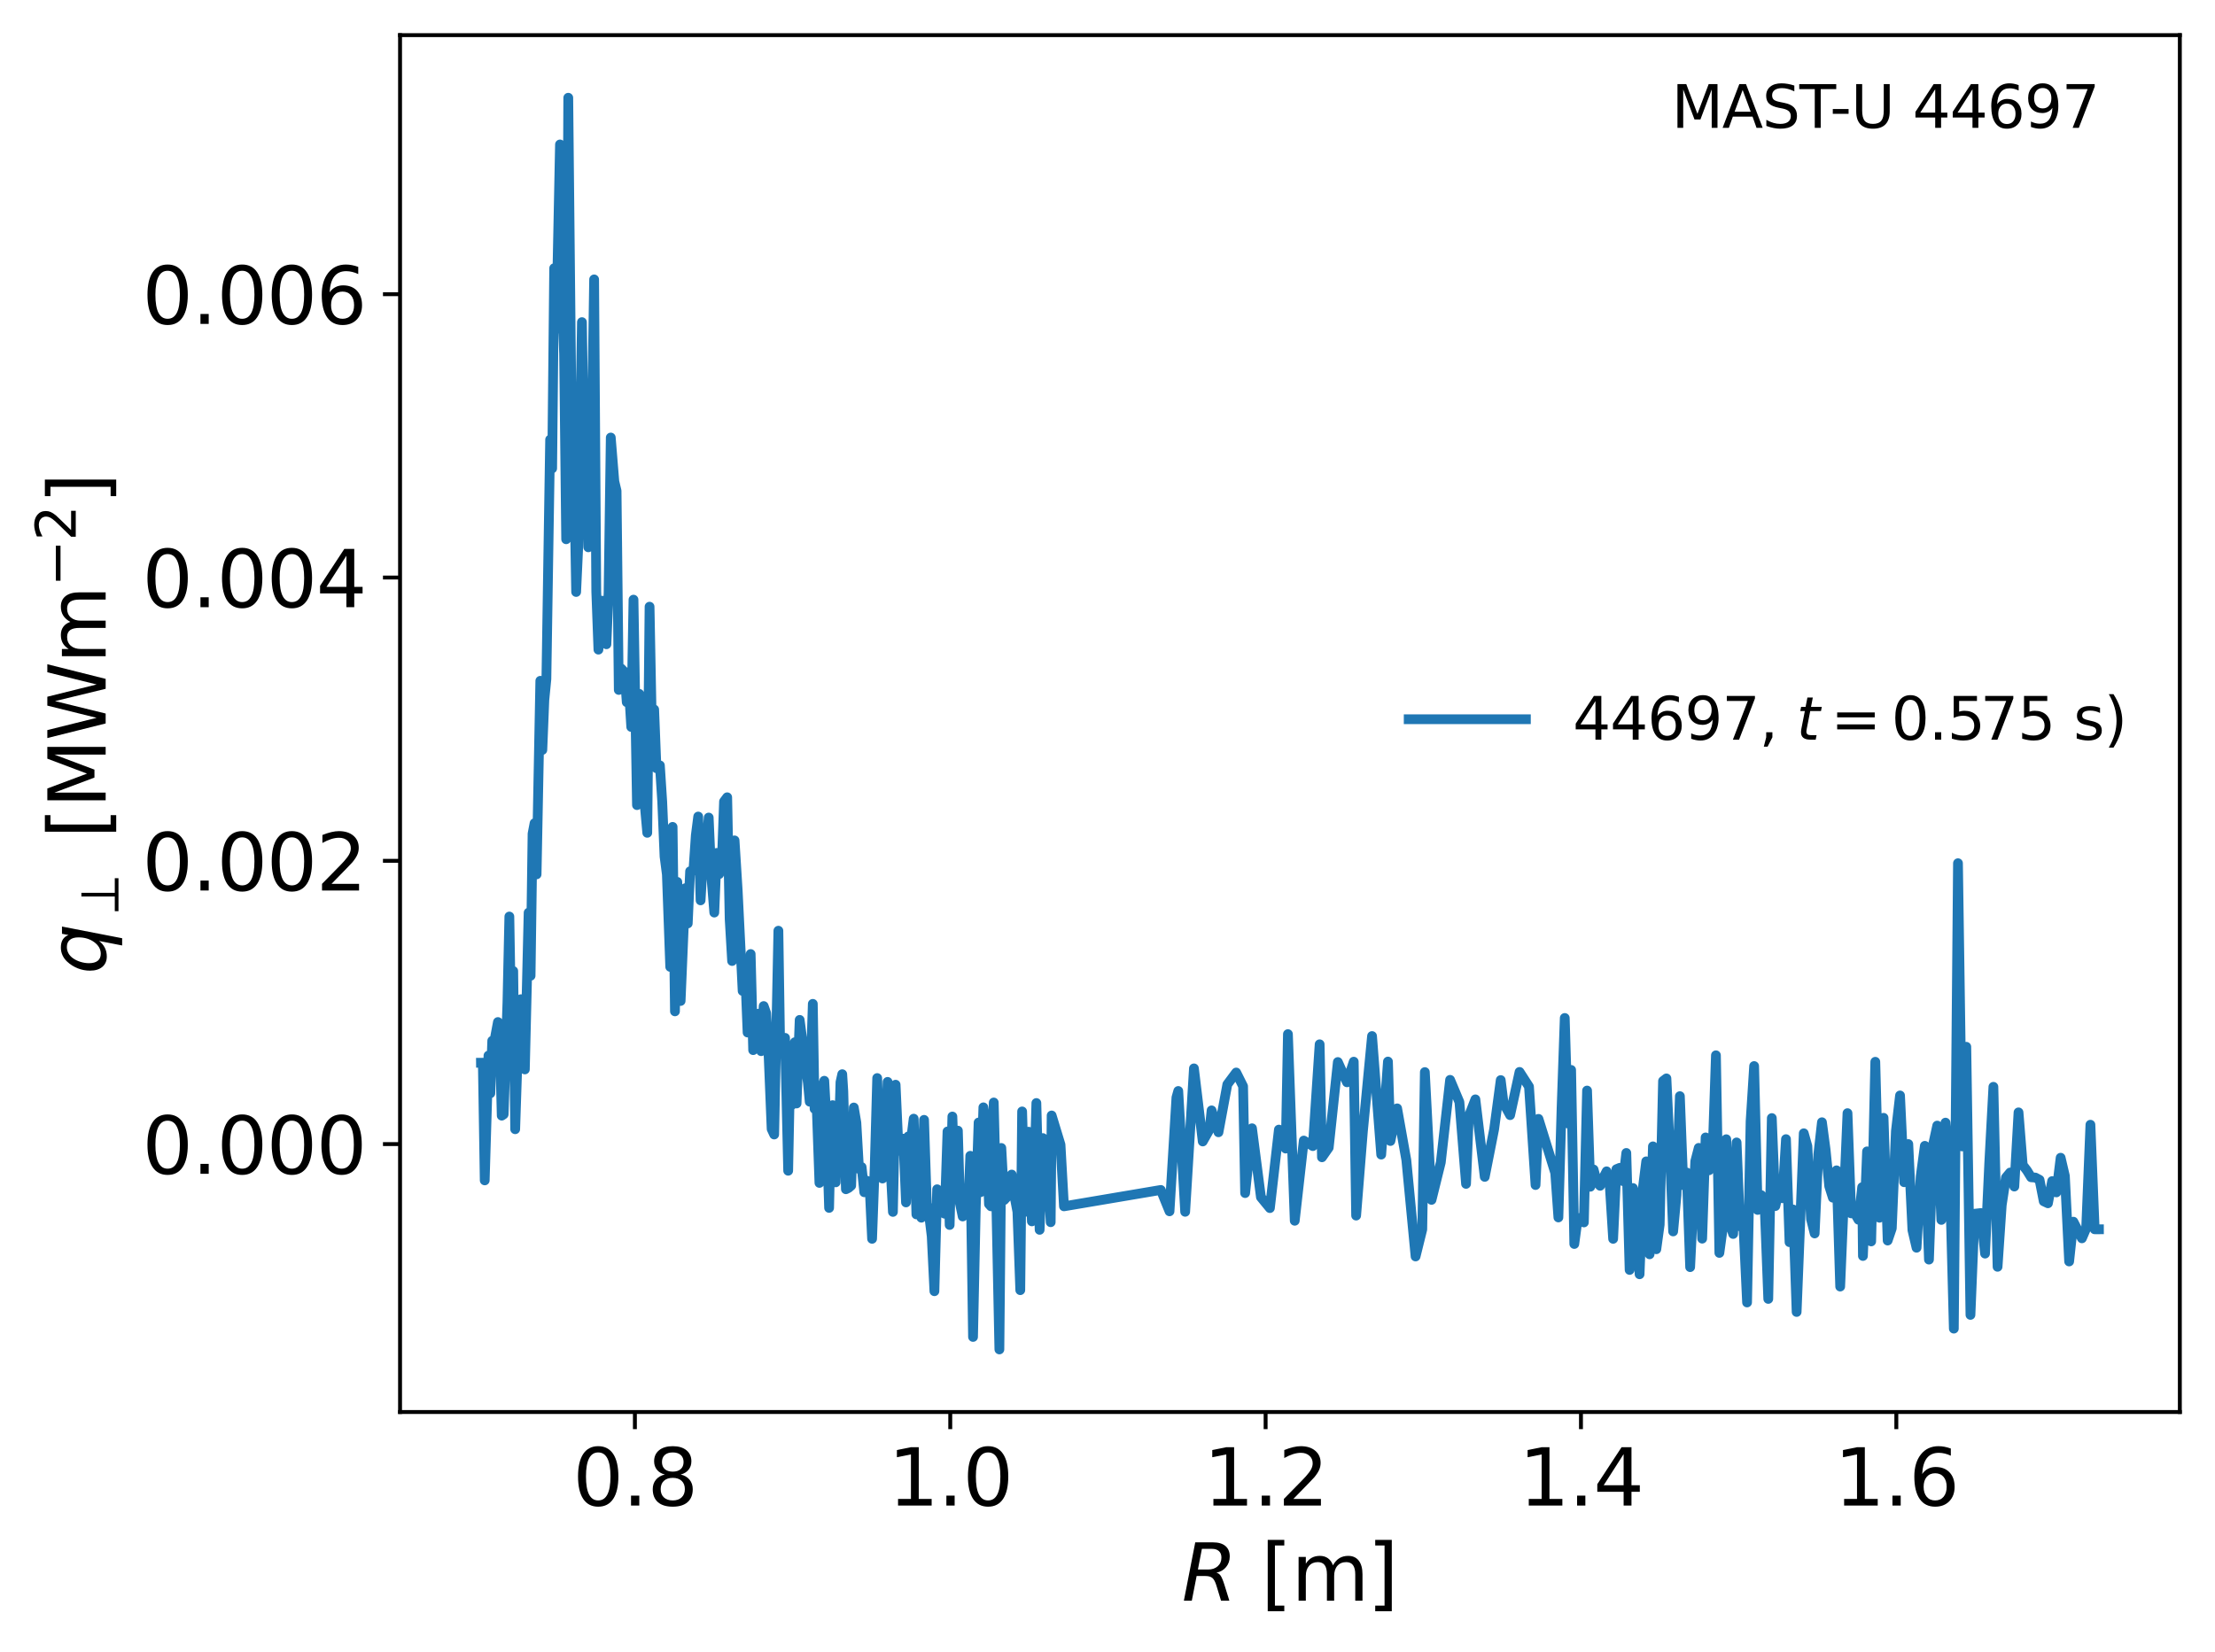 <?xml version="1.0" encoding="utf-8" standalone="no"?>
<!DOCTYPE svg PUBLIC "-//W3C//DTD SVG 1.1//EN"
  "http://www.w3.org/Graphics/SVG/1.1/DTD/svg11.dtd">
<svg xmlns:xlink="http://www.w3.org/1999/xlink" width="453.6pt" height="338.4pt" viewBox="0 0 453.6 338.4" xmlns="http://www.w3.org/2000/svg" version="1.1">
 <defs>
  <style type="text/css">*{stroke-linejoin: round; stroke-linecap: butt}</style>
 </defs>
 <g id="figure_1">
  <g id="patch_1">
   <path d="M 0 338.4 
L 453.6 338.4 
L 453.6 0 
L 0 0 
L 0 338.4 
z
" style="fill: none"/>
  </g>
  <g id="axes_1">
   <g id="patch_2">
    <path d="M 81.925 289.23 
L 446.4 289.23 
L 446.4 7.2 
L 81.925 7.2 
L 81.925 289.23 
z
" style="fill: none"/>
   </g>
   <g id="matplotlib.axis_1">
    <g id="xtick_1">
     <g id="line2d_1">
      <defs>
       <path id="m339a1394d1" d="M 0 0 
L 0 3.5 
" style="stroke: #000000; stroke-width: 0.8"/>
      </defs>
      <g>
       <use xlink:href="#m339a1394d1" x="130.018" y="289.23" style="stroke: #000000; stroke-width: 0.8"/>
      </g>
     </g>
     <g id="text_1">
      <!-- 0.8 -->
      <g transform="translate(117.296 308.387)scale(0.16 -0.16)">
       <defs>
        <path id="DejaVuSans-30" d="M 2034 4250 
Q 1547 4250 1301 3770 
Q 1056 3291 1056 2328 
Q 1056 1369 1301 889 
Q 1547 409 2034 409 
Q 2525 409 2770 889 
Q 3016 1369 3016 2328 
Q 3016 3291 2770 3770 
Q 2525 4250 2034 4250 
z
M 2034 4750 
Q 2819 4750 3233 4129 
Q 3647 3509 3647 2328 
Q 3647 1150 3233 529 
Q 2819 -91 2034 -91 
Q 1250 -91 836 529 
Q 422 1150 422 2328 
Q 422 3509 836 4129 
Q 1250 4750 2034 4750 
z
" transform="scale(0.016)"/>
        <path id="DejaVuSans-2e" d="M 684 794 
L 1344 794 
L 1344 0 
L 684 0 
L 684 794 
z
" transform="scale(0.016)"/>
        <path id="DejaVuSans-38" d="M 2034 2216 
Q 1584 2216 1326 1975 
Q 1069 1734 1069 1313 
Q 1069 891 1326 650 
Q 1584 409 2034 409 
Q 2484 409 2743 651 
Q 3003 894 3003 1313 
Q 3003 1734 2745 1975 
Q 2488 2216 2034 2216 
z
M 1403 2484 
Q 997 2584 770 2862 
Q 544 3141 544 3541 
Q 544 4100 942 4425 
Q 1341 4750 2034 4750 
Q 2731 4750 3128 4425 
Q 3525 4100 3525 3541 
Q 3525 3141 3298 2862 
Q 3072 2584 2669 2484 
Q 3125 2378 3379 2068 
Q 3634 1759 3634 1313 
Q 3634 634 3220 271 
Q 2806 -91 2034 -91 
Q 1263 -91 848 271 
Q 434 634 434 1313 
Q 434 1759 690 2068 
Q 947 2378 1403 2484 
z
M 1172 3481 
Q 1172 3119 1398 2916 
Q 1625 2713 2034 2713 
Q 2441 2713 2670 2916 
Q 2900 3119 2900 3481 
Q 2900 3844 2670 4047 
Q 2441 4250 2034 4250 
Q 1625 4250 1398 4047 
Q 1172 3844 1172 3481 
z
" transform="scale(0.016)"/>
       </defs>
       <use xlink:href="#DejaVuSans-30"/>
       <use xlink:href="#DejaVuSans-2e" x="63.623"/>
       <use xlink:href="#DejaVuSans-38" x="95.41"/>
      </g>
     </g>
    </g>
    <g id="xtick_2">
     <g id="line2d_2">
      <g>
       <use xlink:href="#m339a1394d1" x="194.599" y="289.23" style="stroke: #000000; stroke-width: 0.8"/>
      </g>
     </g>
     <g id="text_2">
      <!-- 1.0 -->
      <g transform="translate(181.876 308.387)scale(0.16 -0.16)">
       <defs>
        <path id="DejaVuSans-31" d="M 794 531 
L 1825 531 
L 1825 4091 
L 703 3866 
L 703 4441 
L 1819 4666 
L 2450 4666 
L 2450 531 
L 3481 531 
L 3481 0 
L 794 0 
L 794 531 
z
" transform="scale(0.016)"/>
       </defs>
       <use xlink:href="#DejaVuSans-31"/>
       <use xlink:href="#DejaVuSans-2e" x="63.623"/>
       <use xlink:href="#DejaVuSans-30" x="95.41"/>
      </g>
     </g>
    </g>
    <g id="xtick_3">
     <g id="line2d_3">
      <g>
       <use xlink:href="#m339a1394d1" x="259.179" y="289.23" style="stroke: #000000; stroke-width: 0.8"/>
      </g>
     </g>
     <g id="text_3">
      <!-- 1.2 -->
      <g transform="translate(246.456 308.387)scale(0.16 -0.16)">
       <defs>
        <path id="DejaVuSans-32" d="M 1228 531 
L 3431 531 
L 3431 0 
L 469 0 
L 469 531 
Q 828 903 1448 1529 
Q 2069 2156 2228 2338 
Q 2531 2678 2651 2914 
Q 2772 3150 2772 3378 
Q 2772 3750 2511 3984 
Q 2250 4219 1831 4219 
Q 1534 4219 1204 4116 
Q 875 4013 500 3803 
L 500 4441 
Q 881 4594 1212 4672 
Q 1544 4750 1819 4750 
Q 2544 4750 2975 4387 
Q 3406 4025 3406 3419 
Q 3406 3131 3298 2873 
Q 3191 2616 2906 2266 
Q 2828 2175 2409 1742 
Q 1991 1309 1228 531 
z
" transform="scale(0.016)"/>
       </defs>
       <use xlink:href="#DejaVuSans-31"/>
       <use xlink:href="#DejaVuSans-2e" x="63.623"/>
       <use xlink:href="#DejaVuSans-32" x="95.41"/>
      </g>
     </g>
    </g>
    <g id="xtick_4">
     <g id="line2d_4">
      <g>
       <use xlink:href="#m339a1394d1" x="323.759" y="289.23" style="stroke: #000000; stroke-width: 0.8"/>
      </g>
     </g>
     <g id="text_4">
      <!-- 1.4 -->
      <g transform="translate(311.037 308.387)scale(0.16 -0.16)">
       <defs>
        <path id="DejaVuSans-34" d="M 2419 4116 
L 825 1625 
L 2419 1625 
L 2419 4116 
z
M 2253 4666 
L 3047 4666 
L 3047 1625 
L 3713 1625 
L 3713 1100 
L 3047 1100 
L 3047 0 
L 2419 0 
L 2419 1100 
L 313 1100 
L 313 1709 
L 2253 4666 
z
" transform="scale(0.016)"/>
       </defs>
       <use xlink:href="#DejaVuSans-31"/>
       <use xlink:href="#DejaVuSans-2e" x="63.623"/>
       <use xlink:href="#DejaVuSans-34" x="95.41"/>
      </g>
     </g>
    </g>
    <g id="xtick_5">
     <g id="line2d_5">
      <g>
       <use xlink:href="#m339a1394d1" x="388.34" y="289.23" style="stroke: #000000; stroke-width: 0.8"/>
      </g>
     </g>
     <g id="text_5">
      <!-- 1.6 -->
      <g transform="translate(375.617 308.387)scale(0.16 -0.16)">
       <defs>
        <path id="DejaVuSans-36" d="M 2113 2584 
Q 1688 2584 1439 2293 
Q 1191 2003 1191 1497 
Q 1191 994 1439 701 
Q 1688 409 2113 409 
Q 2538 409 2786 701 
Q 3034 994 3034 1497 
Q 3034 2003 2786 2293 
Q 2538 2584 2113 2584 
z
M 3366 4563 
L 3366 3988 
Q 3128 4100 2886 4159 
Q 2644 4219 2406 4219 
Q 1781 4219 1451 3797 
Q 1122 3375 1075 2522 
Q 1259 2794 1537 2939 
Q 1816 3084 2150 3084 
Q 2853 3084 3261 2657 
Q 3669 2231 3669 1497 
Q 3669 778 3244 343 
Q 2819 -91 2113 -91 
Q 1303 -91 875 529 
Q 447 1150 447 2328 
Q 447 3434 972 4092 
Q 1497 4750 2381 4750 
Q 2619 4750 2861 4703 
Q 3103 4656 3366 4563 
z
" transform="scale(0.016)"/>
       </defs>
       <use xlink:href="#DejaVuSans-31"/>
       <use xlink:href="#DejaVuSans-2e" x="63.623"/>
       <use xlink:href="#DejaVuSans-36" x="95.41"/>
      </g>
     </g>
    </g>
    <g id="text_6">
     <!-- $R$ [m] -->
     <g transform="translate(242.002 327.873)scale(0.16 -0.16)">
      <defs>
       <path id="DejaVuSans-Oblique-52" d="M 1613 4147 
L 1294 2491 
L 2106 2491 
Q 2584 2491 2879 2755 
Q 3175 3019 3175 3444 
Q 3175 3784 2976 3965 
Q 2778 4147 2406 4147 
L 1613 4147 
z
M 2772 2241 
Q 2972 2194 3105 2009 
Q 3238 1825 3413 1275 
L 3809 0 
L 3144 0 
L 2778 1197 
Q 2638 1659 2453 1815 
Q 2269 1972 1888 1972 
L 1191 1972 
L 806 0 
L 172 0 
L 1081 4666 
L 2503 4666 
Q 3150 4666 3495 4373 
Q 3841 4081 3841 3531 
Q 3841 3044 3547 2687 
Q 3253 2331 2772 2241 
z
" transform="scale(0.016)"/>
       <path id="DejaVuSans-20" transform="scale(0.016)"/>
       <path id="DejaVuSans-5b" d="M 550 4863 
L 1875 4863 
L 1875 4416 
L 1125 4416 
L 1125 -397 
L 1875 -397 
L 1875 -844 
L 550 -844 
L 550 4863 
z
" transform="scale(0.016)"/>
       <path id="DejaVuSans-6d" d="M 3328 2828 
Q 3544 3216 3844 3400 
Q 4144 3584 4550 3584 
Q 5097 3584 5394 3201 
Q 5691 2819 5691 2113 
L 5691 0 
L 5113 0 
L 5113 2094 
Q 5113 2597 4934 2840 
Q 4756 3084 4391 3084 
Q 3944 3084 3684 2787 
Q 3425 2491 3425 1978 
L 3425 0 
L 2847 0 
L 2847 2094 
Q 2847 2600 2669 2842 
Q 2491 3084 2119 3084 
Q 1678 3084 1418 2786 
Q 1159 2488 1159 1978 
L 1159 0 
L 581 0 
L 581 3500 
L 1159 3500 
L 1159 2956 
Q 1356 3278 1631 3431 
Q 1906 3584 2284 3584 
Q 2666 3584 2933 3390 
Q 3200 3197 3328 2828 
z
" transform="scale(0.016)"/>
       <path id="DejaVuSans-5d" d="M 1947 4863 
L 1947 -844 
L 622 -844 
L 622 -397 
L 1369 -397 
L 1369 4416 
L 622 4416 
L 622 4863 
L 1947 4863 
z
" transform="scale(0.016)"/>
      </defs>
      <use xlink:href="#DejaVuSans-Oblique-52" transform="translate(0 0.016)"/>
      <use xlink:href="#DejaVuSans-20" transform="translate(69.482 0.016)"/>
      <use xlink:href="#DejaVuSans-5b" transform="translate(101.27 0.016)"/>
      <use xlink:href="#DejaVuSans-6d" transform="translate(140.283 0.016)"/>
      <use xlink:href="#DejaVuSans-5d" transform="translate(237.695 0.016)"/>
     </g>
    </g>
   </g>
   <g id="matplotlib.axis_2">
    <g id="ytick_1">
     <g id="line2d_6">
      <defs>
       <path id="m8ca26248e1" d="M 0 0 
L -3.5 0 
" style="stroke: #000000; stroke-width: 0.8"/>
      </defs>
      <g>
       <use xlink:href="#m8ca26248e1" x="81.925" y="234.353" style="stroke: #000000; stroke-width: 0.8"/>
      </g>
     </g>
     <g id="text_7">
      <!-- 0.000 -->
      <g transform="translate(29.12 240.432)scale(0.16 -0.16)">
       <use xlink:href="#DejaVuSans-30"/>
       <use xlink:href="#DejaVuSans-2e" x="63.623"/>
       <use xlink:href="#DejaVuSans-30" x="95.41"/>
       <use xlink:href="#DejaVuSans-30" x="159.033"/>
       <use xlink:href="#DejaVuSans-30" x="222.656"/>
      </g>
     </g>
    </g>
    <g id="ytick_2">
     <g id="line2d_7">
      <g>
       <use xlink:href="#m8ca26248e1" x="81.925" y="176.324" style="stroke: #000000; stroke-width: 0.8"/>
      </g>
     </g>
     <g id="text_8">
      <!-- 0.002 -->
      <g transform="translate(29.12 182.403)scale(0.16 -0.16)">
       <use xlink:href="#DejaVuSans-30"/>
       <use xlink:href="#DejaVuSans-2e" x="63.623"/>
       <use xlink:href="#DejaVuSans-30" x="95.41"/>
       <use xlink:href="#DejaVuSans-30" x="159.033"/>
       <use xlink:href="#DejaVuSans-32" x="222.656"/>
      </g>
     </g>
    </g>
    <g id="ytick_3">
     <g id="line2d_8">
      <g>
       <use xlink:href="#m8ca26248e1" x="81.925" y="118.295" style="stroke: #000000; stroke-width: 0.8"/>
      </g>
     </g>
     <g id="text_9">
      <!-- 0.004 -->
      <g transform="translate(29.12 124.374)scale(0.16 -0.16)">
       <use xlink:href="#DejaVuSans-30"/>
       <use xlink:href="#DejaVuSans-2e" x="63.623"/>
       <use xlink:href="#DejaVuSans-30" x="95.41"/>
       <use xlink:href="#DejaVuSans-30" x="159.033"/>
       <use xlink:href="#DejaVuSans-34" x="222.656"/>
      </g>
     </g>
    </g>
    <g id="ytick_4">
     <g id="line2d_9">
      <g>
       <use xlink:href="#m8ca26248e1" x="81.925" y="60.266" style="stroke: #000000; stroke-width: 0.8"/>
      </g>
     </g>
     <g id="text_10">
      <!-- 0.006 -->
      <g transform="translate(29.12 66.345)scale(0.16 -0.16)">
       <use xlink:href="#DejaVuSans-30"/>
       <use xlink:href="#DejaVuSans-2e" x="63.623"/>
       <use xlink:href="#DejaVuSans-30" x="95.41"/>
       <use xlink:href="#DejaVuSans-30" x="159.033"/>
       <use xlink:href="#DejaVuSans-36" x="222.656"/>
      </g>
     </g>
    </g>
    <g id="text_11">
     <!-- $q_\perp$ [MWm$^{-2}$] -->
     <g transform="translate(21.76 199.575)rotate(-90)scale(0.16 -0.16)">
      <defs>
       <path id="DejaVuSans-Oblique-71" d="M 2669 525 
Q 2438 222 2123 65 
Q 1809 -91 1428 -91 
Q 897 -91 595 267 
Q 294 625 294 1253 
Q 294 1759 480 2231 
Q 666 2703 1013 3078 
Q 1238 3322 1530 3453 
Q 1822 3584 2144 3584 
Q 2531 3584 2781 3431 
Q 3031 3278 3144 2969 
L 3244 3494 
L 3822 3494 
L 2888 -1319 
L 2309 -1319 
L 2669 525 
z
M 891 1338 
Q 891 875 1084 633 
Q 1278 391 1644 391 
Q 2188 391 2572 911 
Q 2956 1431 2956 2175 
Q 2956 2625 2757 2864 
Q 2559 3103 2188 3103 
Q 1916 3103 1684 2976 
Q 1453 2850 1281 2606 
Q 1100 2350 995 2006 
Q 891 1663 891 1338 
z
" transform="scale(0.016)"/>
       <path id="STIXGeneral-Regular-27c2" d="M 4102 0 
L 333 0 
L 333 422 
L 2010 422 
L 2010 4237 
L 2432 4237 
L 2432 422 
L 4102 422 
L 4102 0 
z
" transform="scale(0.016)"/>
       <path id="DejaVuSans-4d" d="M 628 4666 
L 1569 4666 
L 2759 1491 
L 3956 4666 
L 4897 4666 
L 4897 0 
L 4281 0 
L 4281 4097 
L 3078 897 
L 2444 897 
L 1241 4097 
L 1241 0 
L 628 0 
L 628 4666 
z
" transform="scale(0.016)"/>
       <path id="DejaVuSans-57" d="M 213 4666 
L 850 4666 
L 1831 722 
L 2809 4666 
L 3519 4666 
L 4500 722 
L 5478 4666 
L 6119 4666 
L 4947 0 
L 4153 0 
L 3169 4050 
L 2175 0 
L 1381 0 
L 213 4666 
z
" transform="scale(0.016)"/>
       <path id="DejaVuSans-2212" d="M 678 2272 
L 4684 2272 
L 4684 1741 
L 678 1741 
L 678 2272 
z
" transform="scale(0.016)"/>
      </defs>
      <use xlink:href="#DejaVuSans-Oblique-71" transform="translate(0 0.766)"/>
      <use xlink:href="#STIXGeneral-Regular-27c2" transform="translate(77.114 -15.641)scale(0.7)"/>
      <use xlink:href="#DejaVuSans-20" transform="translate(141.996 0.766)"/>
      <use xlink:href="#DejaVuSans-5b" transform="translate(173.783 0.766)"/>
      <use xlink:href="#DejaVuSans-4d" transform="translate(212.797 0.766)"/>
      <use xlink:href="#DejaVuSans-57" transform="translate(299.076 0.766)"/>
      <use xlink:href="#DejaVuSans-6d" transform="translate(397.953 0.766)"/>
      <use xlink:href="#DejaVuSans-2212" transform="translate(496.322 39.047)scale(0.7)"/>
      <use xlink:href="#DejaVuSans-32" transform="translate(554.975 39.047)scale(0.7)"/>
      <use xlink:href="#DejaVuSans-5d" transform="translate(602.245 0.766)"/>
     </g>
    </g>
   </g>
   <g id="line2d_10">
    <path d="M 98.492 217.685 
L 98.876 217.681 
L 99.265 241.783 
L 100.033 216.219 
L 100.417 223.947 
L 100.805 213.189 
L 101.196 213.499 
L 101.969 209.347 
L 102.356 212.949 
L 102.747 228.522 
L 103.142 228.255 
L 103.918 205.26 
L 104.308 187.736 
L 104.703 211.148 
L 105.101 198.894 
L 105.504 231.304 
L 106.274 207.893 
L 106.672 204.672 
L 107.075 213.056 
L 107.481 219.055 
L 108.254 186.939 
L 108.655 199.871 
L 109.061 170.766 
L 109.471 168.618 
L 109.885 179.1 
L 110.651 139.451 
L 111.061 153.62 
L 111.474 143.39 
L 111.892 139.104 
L 112.66 90.045 
L 113.073 95.96 
L 113.49 54.933 
L 113.912 67.4 
L 114.678 29.59 
L 115.098 59.989 
L 115.519 72.506 
L 115.944 110.457 
L 116.373 20.02 
L 117.134 94.414 
L 117.559 96.917 
L 117.988 121.256 
L 118.421 111.842 
L 119.173 65.984 
L 119.61 93.735 
L 120.043 90.712 
L 120.479 112.105 
L 121.222 86.515 
L 121.669 57.23 
L 122.108 121.18 
L 122.549 133.067 
L 122.994 123.031 
L 123.732 123.08 
L 124.184 131.968 
L 124.629 121.394 
L 125.077 89.621 
L 125.806 98.608 
L 126.264 100.531 
L 126.718 141.321 
L 127.17 136.906 
L 127.889 137.627 
L 128.35 143.832 
L 128.816 141.558 
L 129.271 148.908 
L 129.731 122.829 
L 130.446 164.912 
L 130.915 142.123 
L 131.38 160.821 
L 131.844 162.794 
L 132.549 170.591 
L 133.021 124.267 
L 133.497 149.396 
L 133.964 145.321 
L 134.435 157.36 
L 135.135 156.776 
L 135.614 164.191 
L 136.09 175.452 
L 136.564 179.116 
L 137.254 198.051 
L 137.737 169.373 
L 138.222 207.16 
L 138.7 180.642 
L 139.38 205.035 
L 140.356 181.924 
L 140.84 189.156 
L 141.325 178.463 
L 141.999 178.337 
L 142.492 171.11 
L 142.984 167.255 
L 143.471 184.424 
L 144.136 172.827 
L 144.632 173.54 
L 145.131 167.461 
L 145.621 178.837 
L 146.276 186.923 
L 146.775 174.708 
L 147.277 179.043 
L 147.774 177.979 
L 148.272 164.172 
L 148.919 163.309 
L 149.425 188.316 
L 149.927 196.845 
L 150.428 172.144 
L 151.066 182.363 
L 152.082 202.985 
L 152.585 198.921 
L 153.096 211.499 
L 153.723 195.418 
L 154.237 215.101 
L 154.742 210.793 
L 155.256 207.645 
L 155.872 215.311 
L 156.389 206.072 
L 156.899 207.511 
L 157.416 216.574 
L 158.021 231.262 
L 158.54 232.384 
L 159.403 190.64 
L 159.763 214.514 
L 160.407 214.724 
L 160.767 212.587 
L 161.408 239.81 
L 161.768 221.44 
L 162.128 226.351 
L 162.766 213.483 
L 163.125 226.031 
L 163.761 208.908 
L 165.453 221.833 
L 165.818 225.668 
L 166.451 205.622 
L 166.815 227.133 
L 167.18 224.653 
L 167.809 242.302 
L 168.174 223.436 
L 168.8 221.379 
L 169.164 228.053 
L 169.788 247.42 
L 170.152 231.209 
L 170.515 226.374 
L 171.136 242.184 
L 171.499 227.412 
L 171.623 238.273 
L 172.117 221.673 
L 172.479 220.032 
L 172.697 223.497 
L 173.231 243.596 
L 173.769 243.329 
L 174.307 242.867 
L 174.847 226.855 
L 175.371 229.969 
L 175.91 239.436 
L 176.451 239.055 
L 176.993 244.214 
L 177.507 241.841 
L 178.048 242.218 
L 178.59 253.751 
L 179.135 238.734 
L 179.639 220.822 
L 180.182 237.452 
L 180.726 241.398 
L 181.273 236.582 
L 181.767 221.608 
L 182.312 237.929 
L 182.857 248.24 
L 183.406 222.184 
L 183.892 232.968 
L 184.438 235.762 
L 184.986 233.235 
L 185.537 246.298 
L 186.013 232.77 
L 186.561 233.529 
L 187.111 229.141 
L 187.664 248.748 
L 188.131 234.876 
L 188.681 249.423 
L 189.234 229.385 
L 189.789 246.485 
L 190.247 248.675 
L 190.799 253.224 
L 191.354 264.485 
L 191.913 243.6 
L 192.361 247.046 
L 192.916 248.313 
L 193.474 248.618 
L 194.035 231.762 
L 194.475 250.919 
L 195.032 228.702 
L 195.592 244.439 
L 196.157 231.591 
L 196.587 246.508 
L 197.147 249.171 
L 197.711 248.687 
L 198.279 247.412 
L 198.701 236.746 
L 199.264 273.854 
L 199.832 247.038 
L 200.403 229.927 
L 200.816 244.199 
L 201.383 226.821 
L 201.954 230.774 
L 202.53 246.641 
L 202.934 247.092 
L 203.505 225.828 
L 204.081 248.744 
L 204.66 276.41 
L 205.056 235.143 
L 205.632 245.813 
L 206.212 245.18 
L 206.796 243.585 
L 207.183 240.589 
L 207.764 245.08 
L 208.35 248.213 
L 208.939 264.268 
L 209.318 227.66 
L 209.905 248.24 
L 210.496 246.386 
L 210.647 231.812 
L 211.312 250.175 
L 211.568 248.927 
L 212.234 225.935 
L 212.901 251.911 
L 213.568 233.117 
L 214.495 237.857 
L 215.165 250.35 
L 215.361 228.488 
L 217.177 234.468 
L 217.886 247.095 
L 237.715 243.741 
L 239.5 248.118 
L 240.917 224.809 
L 241.292 223.47 
L 242.706 248.217 
L 244.502 218.841 
L 246.305 233.812 
L 247.718 231.312 
L 248.115 227.446 
L 249.525 231.93 
L 251.338 222.127 
L 253.159 219.688 
L 254.566 222.508 
L 254.986 244.382 
L 256.39 231.106 
L 258.22 245.222 
L 260.056 247.458 
L 261.9 231.381 
L 263.297 235.265 
L 263.749 211.82 
L 265.143 250.053 
L 266.995 233.625 
L 268.853 234.758 
L 270.243 213.907 
L 270.719 237.051 
L 272.104 235.071 
L 273.971 217.54 
L 275.844 221.692 
L 277.225 217.467 
L 277.717 248.992 
L 279.1 231.728 
L 280.974 212.216 
L 282.852 236.502 
L 284.233 217.441 
L 284.737 233.716 
L 286.113 227.03 
L 287.998 237.628 
L 289.89 257.364 
L 291.261 251.831 
L 291.788 219.6 
L 293.154 245.775 
L 295.053 238.101 
L 296.958 221.192 
L 298.868 225.741 
L 300.225 242.497 
L 300.784 228.671 
L 302.137 225.187 
L 304.054 241.062 
L 305.978 231.301 
L 307.326 221.238 
L 307.906 225.958 
L 309.25 228.419 
L 311.18 219.566 
L 313.116 222.577 
L 314.456 242.734 
L 315.057 229.183 
L 318.486 240.242 
L 319.136 249.374 
L 319.787 227.015 
L 320.439 208.515 
L 321.09 230.133 
L 321.742 219.154 
L 322.395 254.808 
L 323.048 249.923 
L 323.701 249.419 
L 324.354 250.396 
L 325.008 223.382 
L 325.672 243.085 
L 326.343 239.555 
L 327.015 242.138 
L 327.682 242.89 
L 328.348 241.23 
L 329.014 239.929 
L 329.68 243.199 
L 330.347 253.754 
L 331.014 239.494 
L 331.69 239.215 
L 332.367 241.936 
L 333.045 236.162 
L 333.724 260.127 
L 334.402 243.348 
L 335.081 245.931 
L 335.761 261.013 
L 336.441 243.34 
L 337.123 237.887 
L 337.812 256.922 
L 338.5 234.815 
L 339.189 255.888 
L 339.878 250.85 
L 340.568 221.425 
L 341.258 220.894 
L 341.946 235.361 
L 342.636 252.239 
L 343.325 244.783 
L 344.013 224.531 
L 344.714 242.764 
L 345.416 240.165 
L 346.117 259.551 
L 347.17 237.857 
L 347.875 235.124 
L 348.58 253.716 
L 349.286 232.987 
L 349.992 239.711 
L 350.696 236.853 
L 351.399 216.158 
L 352.103 256.639 
L 352.808 251.469 
L 353.512 233.354 
L 354.217 250.606 
L 354.923 252.758 
L 355.628 234.01 
L 356.334 251.198 
L 357.051 251.423 
L 357.774 266.79 
L 358.497 229.663 
L 359.221 218.364 
L 359.945 247.836 
L 360.669 244.794 
L 361.393 247.443 
L 362.117 266.061 
L 362.841 229.019 
L 363.566 247.042 
L 364.291 243.798 
L 365.017 245.435 
L 365.743 233.335 
L 366.47 254.441 
L 367.197 247.74 
L 367.924 268.736 
L 369.384 232.136 
L 370.128 234.773 
L 370.872 249.706 
L 371.616 252.652 
L 372.361 236.479 
L 373.107 229.873 
L 373.853 235.464 
L 374.6 242.974 
L 375.347 245.332 
L 376.095 239.726 
L 376.843 263.531 
L 378.341 228.011 
L 379.091 248.538 
L 379.842 248.526 
L 380.593 249.843 
L 381.345 243.172 
L 381.502 257.265 
L 382.346 235.842 
L 383.19 254.285 
L 384.034 217.49 
L 384.878 249.435 
L 385.722 228.965 
L 386.566 254.105 
L 387.41 251.617 
L 388.254 231.697 
L 389.098 224.386 
L 389.943 242.157 
L 390.79 234.338 
L 391.637 251.972 
L 392.483 255.578 
L 393.33 240.955 
L 394.177 234.705 
L 395.024 258.009 
L 395.87 234.441 
L 396.717 230.56 
L 397.564 249.881 
L 398.414 229.954 
L 399.265 239.99 
L 400.116 272.148 
L 400.967 176.815 
L 401.818 234.823 
L 402.669 214.418 
L 403.521 269.335 
L 404.372 248.618 
L 405.658 248.469 
L 406.511 256.777 
L 407.365 238.334 
L 408.219 222.615 
L 409.072 259.482 
L 409.925 246.84 
L 410.784 241.211 
L 411.644 240.173 
L 412.504 243.043 
L 413.364 227.851 
L 414.225 238.635 
L 415.085 239.749 
L 415.946 241.146 
L 416.807 241.203 
L 417.668 241.665 
L 418.529 246.065 
L 419.39 246.473 
L 420.25 241.928 
L 421.117 244.241 
L 421.988 237.143 
L 422.859 240.871 
L 423.73 258.391 
L 424.6 250.244 
L 426.343 253.651 
L 427.215 251.617 
L 428.087 230.381 
L 428.96 251.804 
L 429.833 251.801 
L 429.833 251.801 
" clip-path="url(#p049af458de)" style="fill: none; stroke: #1f77b4; stroke-width: 2; stroke-linecap: square"/>
   </g>
   <g id="patch_3">
    <path d="M 81.925 289.23 
L 81.925 7.2 
" style="fill: none; stroke: #000000; stroke-width: 0.8; stroke-linejoin: miter; stroke-linecap: square"/>
   </g>
   <g id="patch_4">
    <path d="M 446.4 289.23 
L 446.4 7.2 
" style="fill: none; stroke: #000000; stroke-width: 0.8; stroke-linejoin: miter; stroke-linecap: square"/>
   </g>
   <g id="patch_5">
    <path d="M 81.925 289.23 
L 446.4 289.23 
" style="fill: none; stroke: #000000; stroke-width: 0.8; stroke-linejoin: miter; stroke-linecap: square"/>
   </g>
   <g id="patch_6">
    <path d="M 81.925 7.2 
L 446.4 7.2 
" style="fill: none; stroke: #000000; stroke-width: 0.8; stroke-linejoin: miter; stroke-linecap: square"/>
   </g>
   <g id="text_12">
    <g clip-path="url(#p049af458de)">
     <!-- MAST-U 44697  -->
     <g transform="translate(342.314 26.189)scale(0.12 -0.12)">
      <defs>
       <path id="DejaVuSans-41" d="M 2188 4044 
L 1331 1722 
L 3047 1722 
L 2188 4044 
z
M 1831 4666 
L 2547 4666 
L 4325 0 
L 3669 0 
L 3244 1197 
L 1141 1197 
L 716 0 
L 50 0 
L 1831 4666 
z
" transform="scale(0.016)"/>
       <path id="DejaVuSans-53" d="M 3425 4513 
L 3425 3897 
Q 3066 4069 2747 4153 
Q 2428 4238 2131 4238 
Q 1616 4238 1336 4038 
Q 1056 3838 1056 3469 
Q 1056 3159 1242 3001 
Q 1428 2844 1947 2747 
L 2328 2669 
Q 3034 2534 3370 2195 
Q 3706 1856 3706 1288 
Q 3706 609 3251 259 
Q 2797 -91 1919 -91 
Q 1588 -91 1214 -16 
Q 841 59 441 206 
L 441 856 
Q 825 641 1194 531 
Q 1563 422 1919 422 
Q 2459 422 2753 634 
Q 3047 847 3047 1241 
Q 3047 1584 2836 1778 
Q 2625 1972 2144 2069 
L 1759 2144 
Q 1053 2284 737 2584 
Q 422 2884 422 3419 
Q 422 4038 858 4394 
Q 1294 4750 2059 4750 
Q 2388 4750 2728 4690 
Q 3069 4631 3425 4513 
z
" transform="scale(0.016)"/>
       <path id="DejaVuSans-54" d="M -19 4666 
L 3928 4666 
L 3928 4134 
L 2272 4134 
L 2272 0 
L 1638 0 
L 1638 4134 
L -19 4134 
L -19 4666 
z
" transform="scale(0.016)"/>
       <path id="DejaVuSans-2d" d="M 313 2009 
L 1997 2009 
L 1997 1497 
L 313 1497 
L 313 2009 
z
" transform="scale(0.016)"/>
       <path id="DejaVuSans-55" d="M 556 4666 
L 1191 4666 
L 1191 1831 
Q 1191 1081 1462 751 
Q 1734 422 2344 422 
Q 2950 422 3222 751 
Q 3494 1081 3494 1831 
L 3494 4666 
L 4128 4666 
L 4128 1753 
Q 4128 841 3676 375 
Q 3225 -91 2344 -91 
Q 1459 -91 1007 375 
Q 556 841 556 1753 
L 556 4666 
z
" transform="scale(0.016)"/>
       <path id="DejaVuSans-39" d="M 703 97 
L 703 672 
Q 941 559 1184 500 
Q 1428 441 1663 441 
Q 2288 441 2617 861 
Q 2947 1281 2994 2138 
Q 2813 1869 2534 1725 
Q 2256 1581 1919 1581 
Q 1219 1581 811 2004 
Q 403 2428 403 3163 
Q 403 3881 828 4315 
Q 1253 4750 1959 4750 
Q 2769 4750 3195 4129 
Q 3622 3509 3622 2328 
Q 3622 1225 3098 567 
Q 2575 -91 1691 -91 
Q 1453 -91 1209 -44 
Q 966 3 703 97 
z
M 1959 2075 
Q 2384 2075 2632 2365 
Q 2881 2656 2881 3163 
Q 2881 3666 2632 3958 
Q 2384 4250 1959 4250 
Q 1534 4250 1286 3958 
Q 1038 3666 1038 3163 
Q 1038 2656 1286 2365 
Q 1534 2075 1959 2075 
z
" transform="scale(0.016)"/>
       <path id="DejaVuSans-37" d="M 525 4666 
L 3525 4666 
L 3525 4397 
L 1831 0 
L 1172 0 
L 2766 4134 
L 525 4134 
L 525 4666 
z
" transform="scale(0.016)"/>
      </defs>
      <use xlink:href="#DejaVuSans-4d"/>
      <use xlink:href="#DejaVuSans-41" x="86.279"/>
      <use xlink:href="#DejaVuSans-53" x="154.688"/>
      <use xlink:href="#DejaVuSans-54" x="218.164"/>
      <use xlink:href="#DejaVuSans-2d" x="270.123"/>
      <use xlink:href="#DejaVuSans-55" x="306.207"/>
      <use xlink:href="#DejaVuSans-20" x="379.4"/>
      <use xlink:href="#DejaVuSans-34" x="411.188"/>
      <use xlink:href="#DejaVuSans-34" x="474.811"/>
      <use xlink:href="#DejaVuSans-36" x="538.434"/>
      <use xlink:href="#DejaVuSans-39" x="602.057"/>
      <use xlink:href="#DejaVuSans-37" x="665.68"/>
      <use xlink:href="#DejaVuSans-20" x="729.303"/>
     </g>
    </g>
   </g>
   <g id="legend_1">
    <g id="patch_7">
     <path d="M 283.68 158.822 
L 440.4 158.822 
L 440.4 137.608 
L 283.68 137.608 
L 283.68 158.822 
z
" style="fill: none; opacity: 0"/>
    </g>
    <g id="line2d_11">
     <path d="M 288.48 147.326 
L 300.48 147.326 
L 312.48 147.326 
" style="fill: none; stroke: #1f77b4; stroke-width: 2; stroke-linecap: square"/>
    </g>
    <g id="text_13">
     <!-- 44697, $t=0.575$ s) -->
     <g transform="translate(322.08 151.526)scale(0.12 -0.12)">
      <defs>
       <path id="DejaVuSans-2c" d="M 750 794 
L 1409 794 
L 1409 256 
L 897 -744 
L 494 -744 
L 750 256 
L 750 794 
z
" transform="scale(0.016)"/>
       <path id="DejaVuSans-Oblique-74" d="M 2706 3500 
L 2619 3053 
L 1472 3053 
L 1100 1153 
Q 1081 1047 1072 975 
Q 1063 903 1063 863 
Q 1063 663 1183 572 
Q 1303 481 1569 481 
L 2150 481 
L 2053 0 
L 1503 0 
Q 991 0 739 200 
Q 488 400 488 806 
Q 488 878 497 964 
Q 506 1050 525 1153 
L 897 3053 
L 409 3053 
L 500 3500 
L 978 3500 
L 1172 4494 
L 1747 4494 
L 1556 3500 
L 2706 3500 
z
" transform="scale(0.016)"/>
       <path id="DejaVuSans-3d" d="M 678 2906 
L 4684 2906 
L 4684 2381 
L 678 2381 
L 678 2906 
z
M 678 1631 
L 4684 1631 
L 4684 1100 
L 678 1100 
L 678 1631 
z
" transform="scale(0.016)"/>
       <path id="DejaVuSans-35" d="M 691 4666 
L 3169 4666 
L 3169 4134 
L 1269 4134 
L 1269 2991 
Q 1406 3038 1543 3061 
Q 1681 3084 1819 3084 
Q 2600 3084 3056 2656 
Q 3513 2228 3513 1497 
Q 3513 744 3044 326 
Q 2575 -91 1722 -91 
Q 1428 -91 1123 -41 
Q 819 9 494 109 
L 494 744 
Q 775 591 1075 516 
Q 1375 441 1709 441 
Q 2250 441 2565 725 
Q 2881 1009 2881 1497 
Q 2881 1984 2565 2268 
Q 2250 2553 1709 2553 
Q 1456 2553 1204 2497 
Q 953 2441 691 2322 
L 691 4666 
z
" transform="scale(0.016)"/>
       <path id="DejaVuSans-73" d="M 2834 3397 
L 2834 2853 
Q 2591 2978 2328 3040 
Q 2066 3103 1784 3103 
Q 1356 3103 1142 2972 
Q 928 2841 928 2578 
Q 928 2378 1081 2264 
Q 1234 2150 1697 2047 
L 1894 2003 
Q 2506 1872 2764 1633 
Q 3022 1394 3022 966 
Q 3022 478 2636 193 
Q 2250 -91 1575 -91 
Q 1294 -91 989 -36 
Q 684 19 347 128 
L 347 722 
Q 666 556 975 473 
Q 1284 391 1588 391 
Q 1994 391 2212 530 
Q 2431 669 2431 922 
Q 2431 1156 2273 1281 
Q 2116 1406 1581 1522 
L 1381 1569 
Q 847 1681 609 1914 
Q 372 2147 372 2553 
Q 372 3047 722 3315 
Q 1072 3584 1716 3584 
Q 2034 3584 2315 3537 
Q 2597 3491 2834 3397 
z
" transform="scale(0.016)"/>
       <path id="DejaVuSans-29" d="M 513 4856 
L 1013 4856 
Q 1481 4119 1714 3412 
Q 1947 2706 1947 2009 
Q 1947 1309 1714 600 
Q 1481 -109 1013 -844 
L 513 -844 
Q 928 -128 1133 580 
Q 1338 1288 1338 2009 
Q 1338 2731 1133 3434 
Q 928 4138 513 4856 
z
" transform="scale(0.016)"/>
      </defs>
      <use xlink:href="#DejaVuSans-34" transform="translate(0 0.125)"/>
      <use xlink:href="#DejaVuSans-34" transform="translate(63.623 0.125)"/>
      <use xlink:href="#DejaVuSans-36" transform="translate(127.246 0.125)"/>
      <use xlink:href="#DejaVuSans-39" transform="translate(190.869 0.125)"/>
      <use xlink:href="#DejaVuSans-37" transform="translate(254.492 0.125)"/>
      <use xlink:href="#DejaVuSans-2c" transform="translate(318.115 0.125)"/>
      <use xlink:href="#DejaVuSans-20" transform="translate(349.902 0.125)"/>
      <use xlink:href="#DejaVuSans-Oblique-74" transform="translate(381.689 0.125)"/>
      <use xlink:href="#DejaVuSans-3d" transform="translate(440.381 0.125)"/>
      <use xlink:href="#DejaVuSans-30" transform="translate(543.652 0.125)"/>
      <use xlink:href="#DejaVuSans-2e" transform="translate(607.275 0.125)"/>
      <use xlink:href="#DejaVuSans-35" transform="translate(639.062 0.125)"/>
      <use xlink:href="#DejaVuSans-37" transform="translate(695.436 0.125)"/>
      <use xlink:href="#DejaVuSans-35" transform="translate(759.059 0.125)"/>
      <use xlink:href="#DejaVuSans-20" transform="translate(822.682 0.125)"/>
      <use xlink:href="#DejaVuSans-73" transform="translate(854.469 0.125)"/>
      <use xlink:href="#DejaVuSans-29" transform="translate(906.568 0.125)"/>
     </g>
    </g>
   </g>
  </g>
 </g>
 <defs>
  <clipPath id="p049af458de">
   <rect x="81.925" y="7.2" width="364.475" height="282.03"/>
  </clipPath>
 </defs>
</svg>
